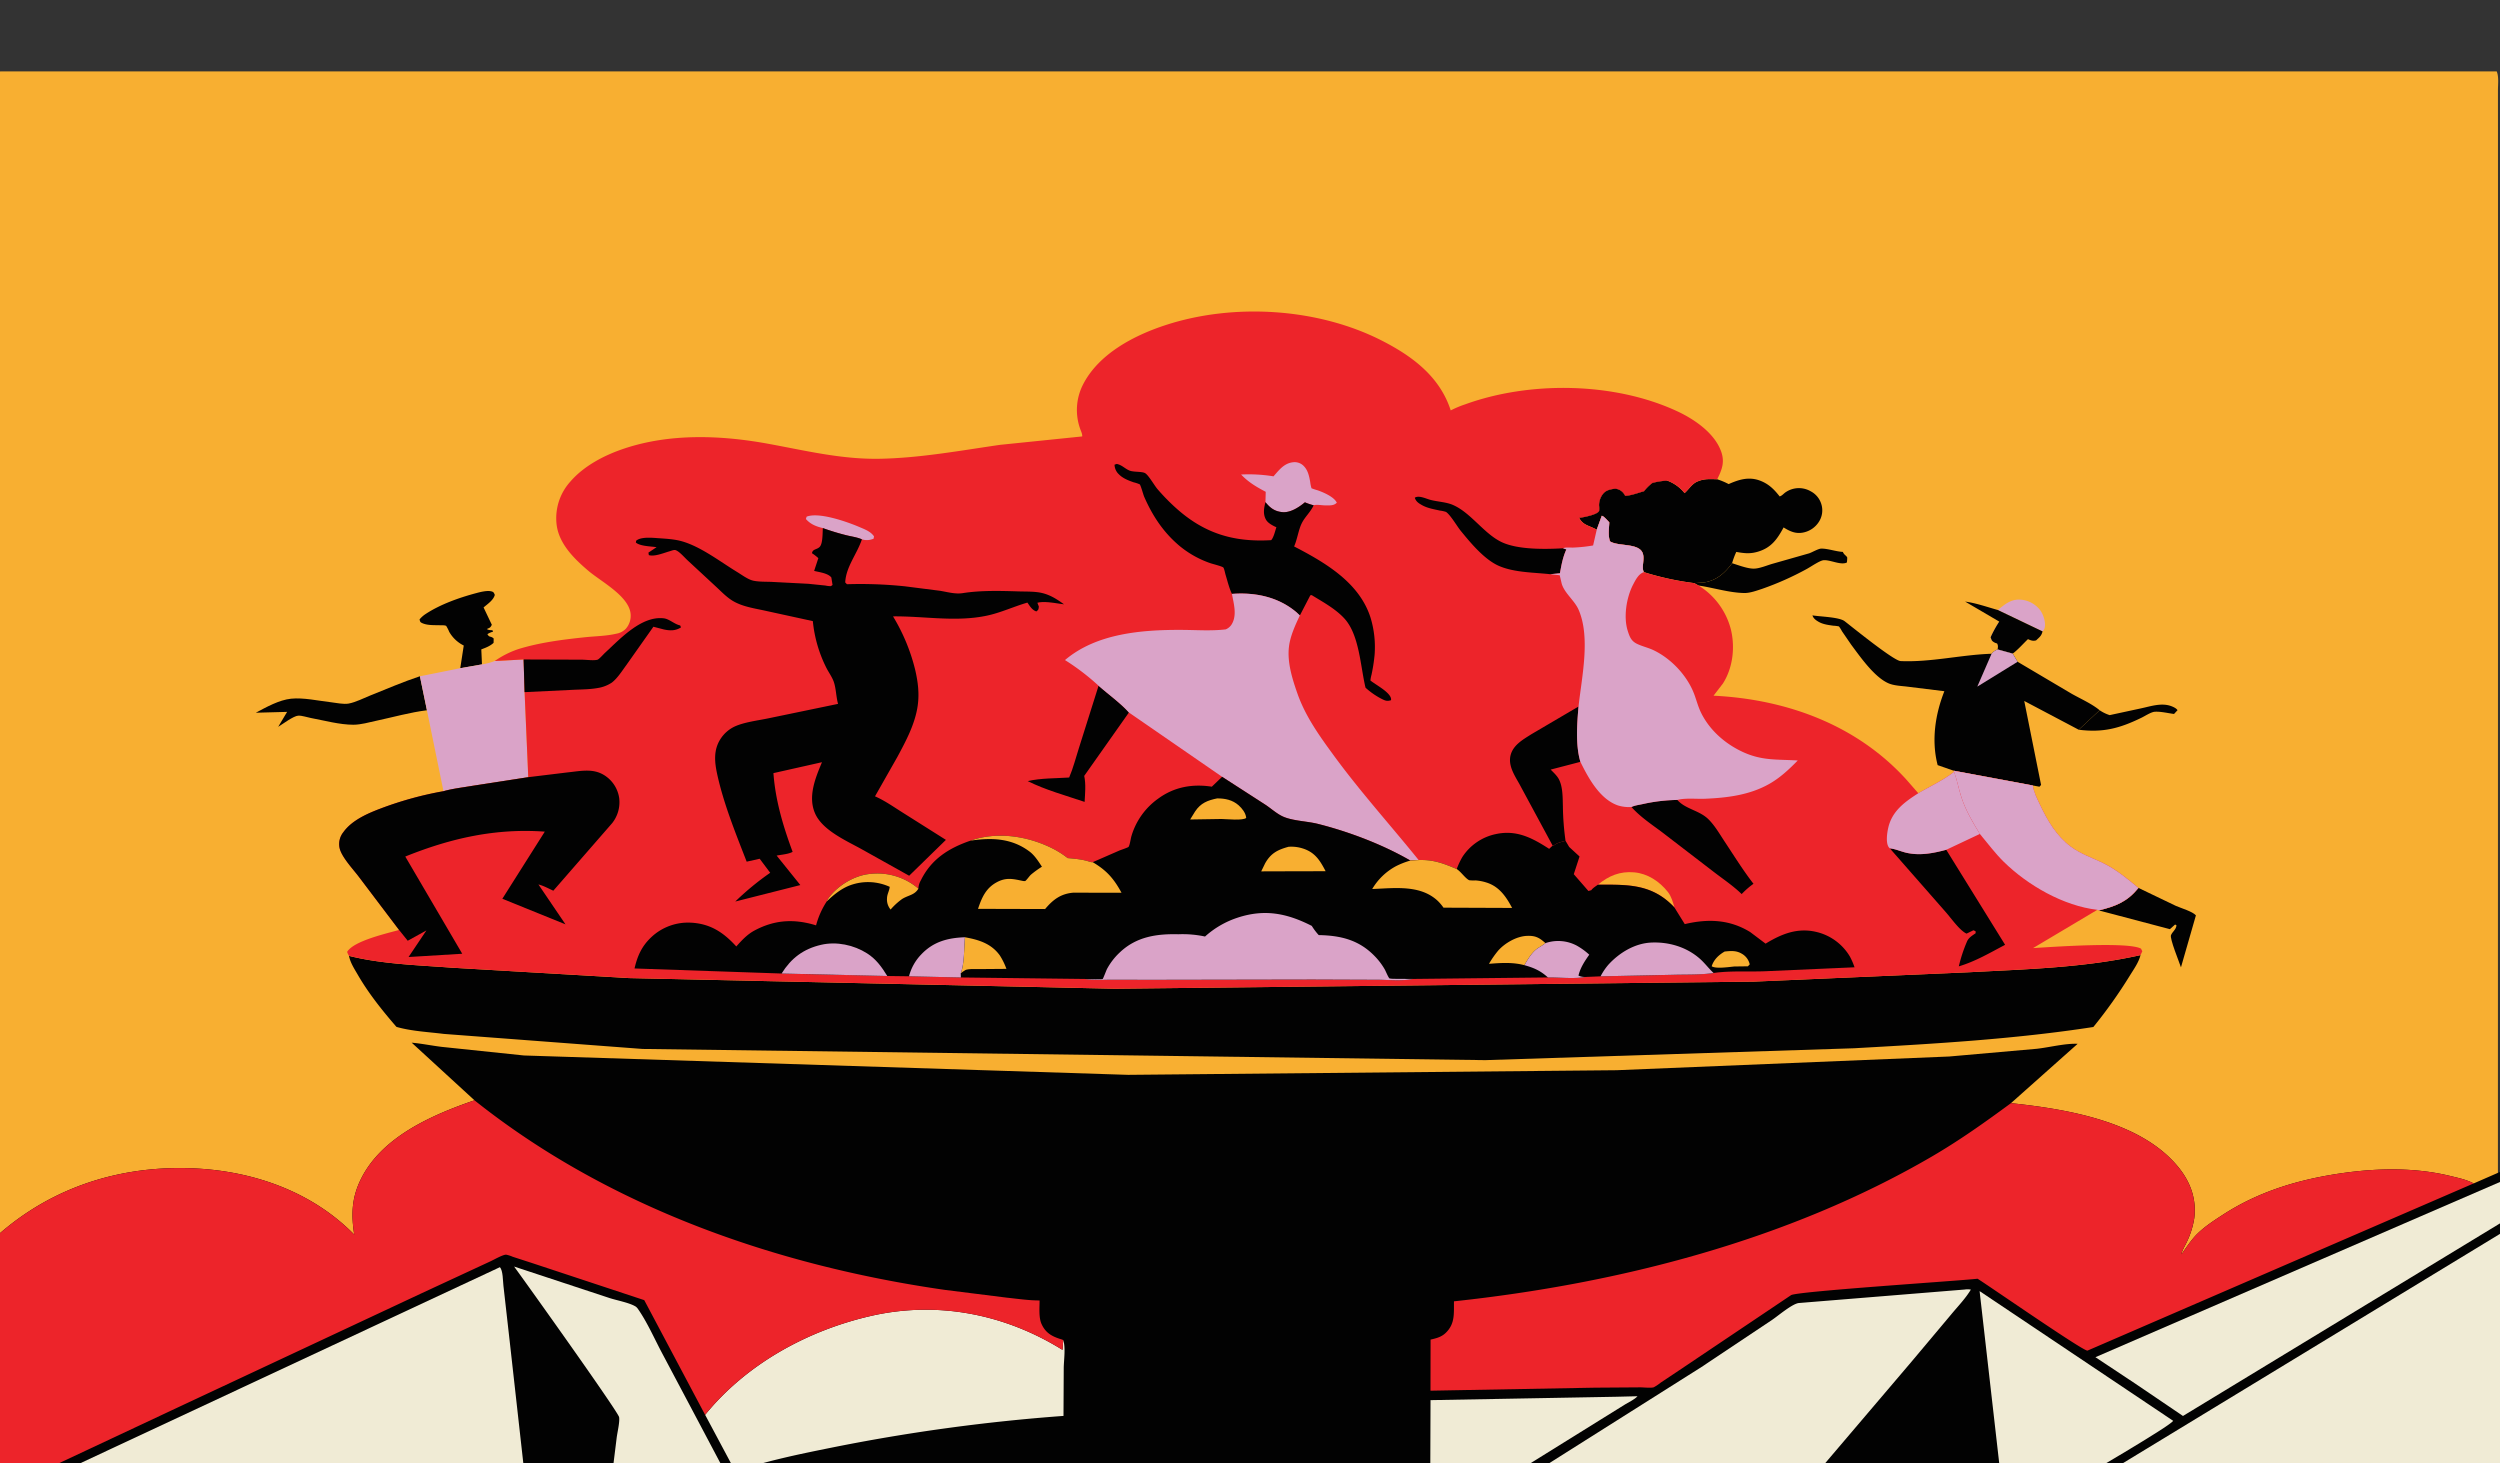<svg xmlns="http://www.w3.org/2000/svg" xmlns:xlink="http://www.w3.org/1999/xlink" width="1365" height="799" viewBox="0 0 1365 799">
  <rect x="0" y="0" width="1365" height="799" fill="#333333" stroke="none"/>
  <defs>
    <clipPath id="clip-path">
      <rect id="Rectangle_12" data-name="Rectangle 12" width="1365" height="799" transform="translate(2773 2122)" fill="none"/>
    </clipPath>
  </defs>
  <g id="Group_27" data-name="Group 27" transform="translate(-2773 -2122)" clip-path="url(#clip-path)">
    <g id="Group_26" data-name="Group 26">
      <path id="Path_172" data-name="Path 172" d="M2772.4,2601.311c-.011-42.783-1.245-436.044.667-440.311H4136.2c1.226,2.736.68,7.113.68,10.147l.013,24.483.02,101.62-.047,410.252-.02,206.175c0,2.174.573,13.713-.626,14.763a2.541,2.541,0,0,1-.686.352H3328.906l-374.852.053-121.545-.015-38.649-.015c-6.405-.008-13.091.435-19.459-.023a5.067,5.067,0,0,1-2-.749Z" fill="#f8af31"/>
      <path id="Path_174" data-name="Path 174" d="M2757.485,2631.658c-.012-38.822-1.271-395.663.681-399.535l-.058,399.162Z" fill="#f2e9d2"/>
      <path id="Path_175" data-name="Path 175" d="M3919.411,2509.8a21.481,21.481,0,0,0,5.47,2.659l17.111-3.693c6.164-1.309,12.587-3.712,18.553-.26a4.737,4.737,0,0,1,1.4,1.252l-1.925,2.068c-3.219-.414-7.376-1.442-10.56-1.2-2.007.155-5.238,2.292-7.082,3.193-11.981,5.859-21.119,8.291-34.4,6.612Z" fill="#020202"/>
      <path id="Path_177" data-name="Path 177" d="M3864.587,2461.393c2.15,1.6,6.811,4.243,7.457,6.859a6.584,6.584,0,0,1-3.871,3.555c-1.966.8-5.708.143-7.715-.284l-.592-1.547A62.8,62.8,0,0,1,3864.587,2461.393Z" fill="#daa3c8"/>
      <path id="Path_188" data-name="Path 188" d="M3723.957,2610.166a43.7,43.7,0,0,1,6.443-5.618,41.208,41.208,0,0,0,3.994,3.638c-1.749,4.354-2.654,6.746-6.382,9.905C3726.617,2615.411,3725.093,2612.985,3723.957,2610.166Z" fill="#daa3c8"/>
      <path id="Path_189" data-name="Path 189" d="M3734.394,2608.186l6.055,4.529c-1.442,4.867-2.579,10.842-5.15,15.194l-1.157.531c-3.2-1.981-4.892-6.882-6.13-10.349C3731.74,2614.932,3732.645,2612.54,3734.394,2608.186Z" fill="#020202"/>
      <path id="Path_192" data-name="Path 192" d="M3661.133,2385.333c4.4-2.86,9.851-4.853,15.178-3.721a31.667,31.667,0,0,1,7.035,2.814,38.587,38.587,0,0,0-8.11,1.265,23.025,23.025,0,0,0-4.592,4.524c-3.2.868-6.987,2.373-10.273,2.517l-.293-.487a6.5,6.5,0,0,0-4.647-3.351l-.442-.078c-2.443.285-4.98.719-6.64,2.729a9.918,9.918,0,0,0-2.246,6.5,14.794,14.794,0,0,1,.041,2.849c-.809,2.122-8.606,3.563-10.566,3.81l-.36.044-.565-1.58c-1.048-3.84.034-11.13,2.259-14.4,1.558-2.288,7.3-3.67,9.974-4.363a31.706,31.706,0,0,1,8.266,4.034C3657.084,2387.949,3659.35,2386.315,3661.133,2385.333Z" fill="#020202"/>
      <path id="Path_208" data-name="Path 208" d="M3641.844,2608.04c2.572.023,4.933.11,6.954,1.727.061,2.356-.456,2.918-1.606,4.917a3.387,3.387,0,0,1-1.674.525l-4.259-5.44Z" fill="#f2e9d2"/>
      <path id="Path_209" data-name="Path 209" d="M3620.74,2583.7l.6-.009c1.722-1.547,4.259-1.989,6.443-2.609l2,3.369c-1.946,2.623-1.586,6.434-1.7,9.575l-9.252-8.555Z" fill="#daa3c8"/>
      <path id="Path_220" data-name="Path 220" d="M3416.389,2632.1c4.307-8.958,10.432-16.494,19.293-21.3,9.232-5,20.785-5.4,30.684-2.382a38.762,38.762,0,0,1,22.874,19.115c-13.424-6.848-25.609-9.358-40.366-4.54a49.578,49.578,0,0,0-17.926,10.348A58.508,58.508,0,0,0,3416.389,2632.1Z" fill="#f8af31"/>
      <path id="Path_228" data-name="Path 228" d="M3351.24,2900.268a2.692,2.692,0,0,1,2.2.352c.715,5.764.254,12.114.277,17.952l.116,33.79-111.552-.007h-34.35c-6.446-.007-13.15.4-19.546-.259l-1.82-3.347-9.519-18.8c22.913-7.529,46.809-12.118,70.54-16.257Z" fill="#f0ebd5"/>
      <g id="Group_181" data-name="Group 181">
        <path id="Path_173" data-name="Path 173" d="M3863.791,2455.062c4.049-3.266,7.43-6.219,13-5.594a14.814,14.814,0,0,1,10.063,5.574c1.7,2.238,3.075,6.273,2.653,9.13a3.936,3.936,0,0,1-1.279,2.564Z" fill="#daa3c8"/>
        <path id="Path_176" data-name="Path 176" d="M3864.587,2461.393l-18.628-10.931c5.913.791,12.077,2.975,17.832,4.6l24.439,11.674c-.619,2.529-1.667,3.136-3.517,4.917-1.817.465-2.817.021-4.45-.68-2.66,2.538-5.4,5.7-8.314,7.893l-8.232-2.272c.149-1.442.367-1.961-.307-3.276a5.5,5.5,0,0,1-2.612-1.351l-.34-.444-.592-1.547A62.8,62.8,0,0,1,3864.587,2461.393Z" fill="#020202"/>
        <path id="Path_178" data-name="Path 178" d="M3940.6,2606.8l20.54,9.859c2.728,1.188,8.933,3.006,10.831,5.113l-8.164,28.4c-.952-2.924-6.218-15.724-5.443-17.576.851-2.014,2.7-2.92,3.014-5.355l-.762-.467-2.857,2.552-38.8-10.243C3928.221,2616.778,3934.42,2614.435,3940.6,2606.8Z" fill="#020202"/>
        <path id="Path_179" data-name="Path 179" d="M3718.725,2429.529c3.518,1.056,8.158,2.921,11.784,2.95,3.034.024,7.232-1.781,10.205-2.636l20.085-5.722c1.666-.557,5.021-2.573,6.64-2.582,3.647-.02,7.933,1.593,11.777,1.809.537,1.562,1.993,2.091,2.367,3.062a15.341,15.341,0,0,1-.2,2.721c-3.293,1.664-9.171-1.622-12.8-1.241-2.13.224-7.1,3.731-9.4,4.931a161.061,161.061,0,0,1-24.023,10.678c-2.912.96-6.661,2.337-9.736,2.291-8.117-.122-16.962-2.9-25.051-4.108l-2.334-1.292,5.484-.386C3710.316,2438.9,3714.827,2434.861,3718.725,2429.529Z" fill="#020202"/>
        <path id="Path_180" data-name="Path 180" d="M3024.308,2486.83l1.9-12.373a18.663,18.663,0,0,1-7.935-7.472,22.085,22.085,0,0,0-1.639-3.226c-.591-.456-2.685-.352-3.438-.376-3.169-.1-7.031.161-9.925-1.287-.99-.495-.9-.888-1.2-1.9a15,15,0,0,1,3.435-3.024c7.938-5.2,18.179-8.832,27.3-11.271,2.366-.633,6.278-1.678,8.671-.968,1.168.347,1.226.868,1.687,1.883-.766,2.894-3.934,4.966-6.132,6.846l4.5,9.472c-.784,1.613-1.054,1.566-2.722,2.311.983.677,1.885.573,3.062.675l.351.767a10.353,10.353,0,0,0-3.1,1.361c1.12,2.054,1.8.841,3.421,2.381l-.053,2.381c-2.012,1.821-4.194,2.611-6.7,3.558l.363,8.187Z" fill="#020202"/>
        <path id="Path_181" data-name="Path 181" d="M3006.1,2509.8c-9.189,1.136-18.562,3.8-27.633,5.736-4.039.862-8.344,2.157-12.5,2.169-7.446.023-15.884-2.318-23.229-3.678-2.009-.372-4.979-1.4-6.886-1.286-2.624.16-8.523,4.616-10.954,6.1l4.867-8.156-17.079.462c5.721-3.063,12.707-6.975,19.25-7.659,6.72-.7,14.9,1.151,21.609,1.916,2.876.328,7.054,1.271,9.864.737,3.889-.74,8.033-2.919,11.713-4.385,9-3.584,17.947-7.475,27.141-10.518Z" fill="#020202"/>
        <path id="Path_182" data-name="Path 182" d="M3043.12,2482.922l15.765-.848.537,17.835,2,46.432-31.077,4.815c-4.98.851-10.351,1.47-15.208,2.835L3006.1,2509.8l-3.832-18.56,22.043-4.409,11.847-2.071A34.2,34.2,0,0,0,3043.12,2482.922Z" fill="#daa3c8"/>
        <path id="Path_183" data-name="Path 183" d="M3710.588,2383.692a37.968,37.968,0,0,1,6.259,2.621c5.559-2.469,10.954-4.162,17.009-1.931,4.729,1.745,7.784,4.737,10.832,8.665,1.388-.391,2.184-1.6,3.374-2.356a12.849,12.849,0,0,1,13.5-.493,11.767,11.767,0,0,1,6.048,7.639,11.484,11.484,0,0,1-1.511,9.095,13.129,13.129,0,0,1-8.538,5.827c-4.1.833-7.3-.625-10.716-2.789-3.442,6.376-6.728,11.119-14.09,13.273-4.293,1.254-7.45.87-11.743.1a41.119,41.119,0,0,0-2.286,6.181c-3.9,5.332-8.409,9.369-15.2,10.475l-5.484.386a155.734,155.734,0,0,1-27.486-5.994c-1.47-2.627.6-7.025-.626-10.336-2.048-5.535-12.675-3.723-17.39-6.205l-.449-.247c-1.177-3.065-.545-7.16-.415-10.411-1.007-1-2.81-3.269-4.1-3.584l-2.769,7.623c-3.776-2.245-7.437-2.257-9.593-6.486l.36-.044c1.96-.247,9.757-1.688,10.566-3.81a14.794,14.794,0,0,0-.041-2.849,9.918,9.918,0,0,1,2.246-6.5c1.66-2.01,4.2-2.444,6.64-2.729l.442.078a6.5,6.5,0,0,1,4.647,3.351l.293.487c3.286-.144,7.075-1.649,10.273-2.517a23.025,23.025,0,0,1,4.592-4.524,38.587,38.587,0,0,1,8.11-1.265,21.7,21.7,0,0,1,9.444,6.812c2.449-2.163,4-5.129,7.157-6.4l.388-.15C3703.71,2383.333,3707.03,2383.565,3710.588,2383.692Z" fill="#020202"/>
        <path id="Path_184" data-name="Path 184" d="M3839.7,2542.808l-8.743-3.053c-3.49-13.435-1.354-27.628,3.667-40.351l-20.193-2.494c-3.367-.423-7.341-.5-10.45-1.888-7.668-3.424-15.267-14.378-20.2-20.988l-5.089-7.415a16.549,16.549,0,0,0-1.633-2.595,17.358,17.358,0,0,0-2.987-.382c-2.619-.365-5.619-.728-7.953-2.051-1.572-.891-3-1.877-3.531-3.6,4.136.727,14.6.88,17.6,3.2,4.592,3.553,26.806,21.6,30.541,21.759,16.642.721,33.066-3.468,49.66-3.993a7.354,7.354,0,0,1,3.327-2.36l8.232,2.272,2.667,4.463,29.371,17.374c4.946,2.821,11.1,5.49,15.424,9.093l-11.43,10.635-29.746-15.709,9.192,45.853-.884.967-3.606-.674Z" fill="#020202"/>
        <path id="Path_185" data-name="Path 185" d="M3863.717,2476.594l8.232,2.272,2.667,4.463L3852.6,2496.9l7.791-17.941A7.354,7.354,0,0,1,3863.717,2476.594Z" fill="#daa3c8"/>
        <path id="Path_186" data-name="Path 186" d="M3941.713,2643.486c-.939,3.949-3.762,7.849-5.872,11.28a263.31,263.31,0,0,1-19.873,27.978c-43.3,6.679-87.133,9.182-130.833,11.615l-201.142,6.476-460.134-6.109-108.557-8.211c-8.339-1.048-17.785-1.486-25.838-3.842-7.686-8.865-15.217-18.259-21.1-28.431-1.791-3.095-3.951-6.381-4.716-9.9l-.109-.443c17.785,4.488,37.453,5.053,55.738,6.435l97.1,5.7,265.439,5.816,348.722-3.876,117.621-5.128C3879.14,2651.192,3911.376,2650.364,3941.713,2643.486Z" fill="#020202"/>
        <path id="Path_187" data-name="Path 187" d="M3043.12,2482.922a50.446,50.446,0,0,1,12.929-6.526c11.659-3.614,24.476-5.224,36.6-6.486,5.463-.568,11.4-.633,16.725-1.884a9.563,9.563,0,0,0,5.308-2.7,10.749,10.749,0,0,0,2.624-8.194c-.9-9.64-16.082-17.567-22.943-23.372-7.982-6.754-16.678-15.247-17.549-26.281a29.792,29.792,0,0,1,7.659-22.595c7.461-8.63,18.629-14.383,29.3-17.956,25.123-8.408,52.866-7.343,78.61-2.638,20.285,3.707,39.883,8.544,60.719,8.2,22.073-.37,44.226-4.483,66.039-7.619l44.721-4.579c.192-1.256-.661-2.871-1.072-4.089a30.569,30.569,0,0,1,1.487-24.137c8.564-16.878,27.849-26.911,45.107-32.552,37.306-12.192,83.244-9.383,118.309,8.57,16.6,8.5,31.46,19.6,37.407,37.995a55.833,55.833,0,0,1,7.9-3.311c35.378-12.842,81.622-12.179,115.913,3.856,9.307,4.354,20.39,11.921,23.907,22.112,1.973,5.715.3,9.88-2.238,14.957-3.558-.127-6.878-.359-10.253.992l-.388.15c-3.157,1.275-4.708,4.241-7.157,6.4a21.7,21.7,0,0,0-9.444-6.812,38.587,38.587,0,0,0-8.11,1.265,23.025,23.025,0,0,0-4.592,4.524c-3.2.868-6.987,2.373-10.273,2.517l-.293-.487a6.5,6.5,0,0,0-4.647-3.351l-.442-.078c-2.443.285-4.98.719-6.64,2.729a9.918,9.918,0,0,0-2.246,6.5,14.794,14.794,0,0,1,.041,2.849c-.809,2.122-8.606,3.563-10.566,3.81l-.36.044c2.156,4.229,5.817,4.241,9.593,6.486l2.769-7.623c1.286.315,3.089,2.586,4.1,3.584-.13,3.251-.762,7.346.415,10.411l.449.247c4.715,2.482,15.342.67,17.39,6.205,1.224,3.311-.844,7.709.626,10.336a155.734,155.734,0,0,0,27.486,5.994l2.334,1.292a39.725,39.725,0,0,1,17.73,24.162c2.313,9.749,1.027,20.87-4.4,29.369l-5.11,6.64c39.795,1.956,78.187,15.878,105.4,45.942l6.4,7.32c6.287-3.752,13.832-7.159,19.513-11.729l-.2-.578,43.237,8.06c.544,3.76,2.292,7.067,3.9,10.468,4.13,8.715,8.94,17.031,16.819,22.914,5.715,4.261,12.26,6.222,18.526,9.41,6.715,3.419,12.648,8.358,18.424,13.139-6.184,7.636-12.383,9.979-21.642,12.285l-.81-.328-35.093,20.9c10.022-.594,51.925-3.616,58.933.323l.7,1.423-.98,2.083c-30.337,6.878-62.573,7.706-93.556,9.364l-117.621,5.128-348.722,3.876-265.439-5.816-97.1-5.7c-18.285-1.382-37.953-1.947-55.738-6.435a9.814,9.814,0,0,1-1.014-2.16c3.6-6.066,21.759-10.09,28.367-11.979l-22.079-29.182c-3.1-4.11-9.67-11.008-10.484-15.989a10.36,10.36,0,0,1,2.189-8.28c4.63-6.457,13.145-10.158,20.363-12.884a191.738,191.738,0,0,1,34.257-9.438c4.857-1.365,10.228-1.984,15.208-2.835l31.077-4.815-2-46.432-.537-17.835Z" fill="#ed242a"/>
        <path id="Path_190" data-name="Path 190" d="M3222.284,2410.333c-3.672-.878-6.732-2.068-9.275-4.961l.415-1.27c6.758-2.688,22.4,2.907,28.8,5.654,2.922,1.254,6.122,2.375,7.983,5.087l-.208,1.267a9.141,9.141,0,0,1-6.4.37c-2.5-1.134-5.649-1.532-8.327-2.2A130.88,130.88,0,0,1,3222.284,2410.333Z" fill="#daa3c8"/>
        <path id="Path_191" data-name="Path 191" d="M3645.471,2605.018c5.953-4.856,12.022-7.4,19.8-6.716,7.389.654,13.852,4.978,18.377,10.7,1.939,2.45,2.735,5.543,3.6,8.5l-1.062-1.118C3674.236,2604.441,3661.146,2605.037,3645.471,2605.018Z" fill="#f8af31"/>
        <path id="Path_193" data-name="Path 193" d="M3464.087,2390.527c-5.076-2.667-9.444-5.221-13.444-9.441a84.4,84.4,0,0,1,17.689.993c3.177-3.593,5.96-7.386,11.172-7.733a6.944,6.944,0,0,1,5.116,1.872c2.517,2.43,3.123,5.537,3.742,8.843a17.846,17.846,0,0,0,.728,3.538,30.678,30.678,0,0,0,3.307,1.093c3.19,1.127,9.021,3.584,10.5,6.782-1.667,1.722-3.864,1.462-6.2,1.475-1.837.011-4.769-.614-6.436-.068a28.308,28.308,0,0,1-4.783-1.626c-3.191,2.675-7.872,5.764-12.26,5.37-4.211-.377-6.7-2.269-9.287-5.46Z" fill="#daa3c8"/>
        <path id="Path_194" data-name="Path 194" d="M3372.826,2496.414c5.248,4.663,12,9.432,16.562,14.611l-24.4,34.6c.973,4.691.471,9.461.211,14.207-10.142-3.431-21.506-6.548-31.06-11.353,7.146-1.657,15.263-1.467,22.621-1.957,2.241-5.155,3.627-10.863,5.371-16.215Z" fill="#020202"/>
        <path id="Path_195" data-name="Path 195" d="M3619.427,2435.517c-8.974-.989-19.4-.866-27.82-4.45-8.056-3.427-15.6-12.588-21.017-19.208-2.088-2.556-5.572-8.664-8.069-10.344a16.168,16.168,0,0,0-3.361-.744c-3.191-.721-6.688-1.289-9.566-2.87-1.905-1.046-3.5-2.045-4.109-4.149,2.211-1.454,5.987.5,8.525,1.173,3.844,1.025,8.4,1.154,12.036,2.669,9.933,4.14,17.1,15.768,26.84,20.389,8.94,4.24,23.84,3.918,33.562,3.387l1.782.617c-1.966,4.365-2.66,8.355-3.51,13.027Z" fill="#020202"/>
        <path id="Path_196" data-name="Path 196" d="M3663.772,2562.635c1.728-.89,4.266-1.182,6.185-1.614a92.183,92.183,0,0,1,18.866-2.25l.429.46c4.5,4.658,11.716,5.316,16.546,10.086,3.518,3.471,6.151,8.1,8.872,12.215,5.123,7.73,10.056,15.678,15.73,23.016a43.7,43.7,0,0,0-6.443,5.618c-4.613-4.5-10.226-8.236-15.328-12.177l-27.807-21.355C3674.9,2572.171,3668.753,2568.184,3663.772,2562.635Z" fill="#020202"/>
        <path id="Path_197" data-name="Path 197" d="M3058.885,2482.074l31.839.111c2.024,0,6.8.617,8.576-.007.873-.308,3.2-2.965,4.008-3.706,8.24-7.584,19.921-20.376,32.179-18.859,2.992.37,5.74,3.207,8.891,3.876l.44,1.059c-2.949,1.921-5.982,1.867-9.4,1.123l-5.663-1.468-14.84,21.023c-2.271,3.092-4.853,7.206-7.923,9.514a19.141,19.141,0,0,1-7.579,2.907c-4.655.849-9.822.776-14.554,1.042l-25.439,1.22Z" fill="#020202"/>
        <path id="Path_198" data-name="Path 198" d="M3804.859,2585.205l.449.057c2.912.411,5.551,1.63,8.395,2.307,7.416,1.761,14.744.328,21.949-1.582l32.133,51.878c-8.266,4.369-16.254,9.078-25.262,11.765a79.688,79.688,0,0,1,4.361-13.333c.9-2.311,2.851-3.374,4.817-4.759l-.04-1.112-1.177-.5-3.742,1.83c-3.783-1.713-8.464-8.5-11.308-11.69Z" fill="#020202"/>
        <path id="Path_199" data-name="Path 199" d="M3839.9,2543.386c1.749,4.732,2.592,9.693,4.212,14.472,2.347,6.961,6.089,13.229,9.892,19.472l-18.349,8.657c-7.205,1.91-14.533,3.343-21.949,1.582-2.844-.677-5.483-1.9-8.395-2.307l-.449-.057a4.165,4.165,0,0,1-.722-.791c-1.558-2.544-.775-7.722-.149-10.479,2.095-9.133,8.974-14.069,16.4-18.82C3826.671,2551.363,3834.216,2547.956,3839.9,2543.386Z" fill="#daa3c8"/>
        <path id="Path_200" data-name="Path 200" d="M3634.877,2507.756c-.816,9.332-1.7,21.2,1.021,30.209l-16.24,4.235c1.572,1.59,3.524,3.366,4.538,5.361,2.157,4.231,2,10.07,2.143,14.731a148.368,148.368,0,0,0,1.442,18.791c-2.184.62-4.721,1.062-6.443,2.609l-.6.009-18.173-33.676c-2.728-4.866-6.463-10.4-4.613-16.275,1.667-5.3,6.954-8.159,11.342-10.958Z" fill="#020202"/>
        <path id="Path_201" data-name="Path 201" d="M3839.7,2542.808l43.237,8.06c.544,3.76,2.292,7.067,3.9,10.468,4.13,8.715,8.94,17.031,16.819,22.914,5.715,4.261,12.26,6.222,18.526,9.41,6.715,3.419,12.648,8.358,18.424,13.139-6.184,7.636-12.383,9.979-21.642,12.285l-.81-.328c-18.465-2.116-37.984-13.342-51.115-26.226-4.749-4.66-8.757-10.11-13.036-15.2-3.8-6.243-7.545-12.511-9.892-19.472-1.62-4.779-2.463-9.74-4.212-14.472Z" fill="#daa3c8"/>
        <path id="Path_202" data-name="Path 202" d="M3445.629,2446.275c-1.552-3.295-2.436-7.081-3.5-10.565-.272-.889-.674-3.143-1.157-3.806-.463-.634-5.94-2.005-6.993-2.366a53.911,53.911,0,0,1-17-9.511c-8.817-7.429-14.645-16.318-19.255-26.8-.506-1.152-1.809-6.152-2.439-6.777a19.335,19.335,0,0,0-3.345-1.117c-2.8-.976-5.906-2.176-8.01-4.344a7.431,7.431,0,0,1-2.392-5.265l1.2-.421c2.9.593,4.407,2.578,6.994,3.632,2.247.915,6.873.4,8.542,1.437,1.912,1.19,5,6.675,6.681,8.645a110.628,110.628,0,0,0,10.321,10.542c15.354,13.736,31.361,18.558,51.759,17.371,1.367-1.3,2.225-5.181,2.878-7.053-1.9-.835-4.525-2.184-5.613-4.03-1.831-3.1-1.177-6.39-.368-9.681,2.586,3.191,5.076,5.083,9.287,5.46,4.388.394,9.069-2.7,12.26-5.37a28.308,28.308,0,0,0,4.783,1.626c-1.735,3.721-4.565,6.116-6.327,9.474-1.994,3.8-2.531,8.938-4.354,13,16.859,8.762,35.712,19.656,41.78,39.032a55.114,55.114,0,0,1,2.144,20.43,93.211,93.211,0,0,1-1.681,10.685,17.944,17.944,0,0,0-.578,3.032,16.517,16.517,0,0,0,2,1.438c2.647,1.914,9.906,5.973,9.246,9.338-2.32.759-3.415.149-5.565-.952a40.561,40.561,0,0,1-8.348-5.88c-2.831-11.66-3.307-28.937-11.668-37.922-4.885-5.25-11.675-8.909-17.744-12.641l-.742.133-5.694,10.986-1.79-1.677C3470.986,2447.9,3458.358,2445.3,3445.629,2446.275Z" fill="#020202"/>
        <path id="Path_203" data-name="Path 203" d="M3061.423,2546.341l21.379-2.6c7.458-.749,14.664-2.6,21.22,2.262a17.71,17.71,0,0,1,7.054,11.707,18.377,18.377,0,0,1-3.866,13.766l-32.1,36.856c-2.607-1.2-5.345-2.736-8.131-3.419l14.771,21.783-34.47-13.972,23.182-36.647c-26.85-1.951-51.4,3.6-76.18,13.6l31.1,53.067-29.305,1.786,9.748-14.522-10.205,5.642-4.727-5.887-22.079-29.182c-3.1-4.11-9.67-11.008-10.484-15.989a10.36,10.36,0,0,1,2.189-8.28c4.63-6.457,13.145-10.158,20.363-12.884a191.738,191.738,0,0,1,34.257-9.438c4.857-1.365,10.228-1.984,15.208-2.835Z" fill="#020202"/>
        <path id="Path_204" data-name="Path 204" d="M3644.811,2411.236l2.769-7.623c1.286.315,3.089,2.586,4.1,3.584-.13,3.251-.762,7.346.415,10.411l.449.247c4.715,2.482,15.342.67,17.39,6.205,1.224,3.311-.844,7.709.626,10.336-2.9.921-4.545,4.246-5.879,6.794-3.626,6.955-5.375,17.663-2.918,25.337.986,3.068,1.823,5.419,4.946,6.962,2.9,1.436,6.15,2.107,9.076,3.5,9.763,4.641,18.635,14.107,22.363,24.31,1.245,3.387,2.123,6.86,3.749,10.1,4.674,9.347,12.9,16.552,22.234,20.975,10.811,5.125,19.1,4.152,30.446,4.849-4.769,4.874-9.681,9.491-15.668,12.86-10.771,6.062-22.949,7.535-35.032,8.037-4.667.194-10.641-.532-15.05.649a92.183,92.183,0,0,0-18.866,2.25c-1.919.432-4.457.724-6.185,1.614a20.67,20.67,0,0,1-7.341-.852c-9.919-3.39-16.24-15.05-20.533-23.818-2.721-9.009-1.837-20.877-1.021-30.209,1.735-16.048,6.627-37.686.028-52.852-2.293-5.264-8.246-9.448-9.362-14.85l-.939-3.965-5.177-.572,5.293-.5c.85-4.672,1.544-8.662,3.51-13.027l-1.782-.617c.884-.652,4.211-.36,5.436-.393a81.708,81.708,0,0,0,10.947-1.155Z" fill="#daa3c8"/>
        <path id="Path_205" data-name="Path 205" d="M3445.629,2446.275c12.729-.977,25.357,1.624,35.31,10.083l1.79,1.677c-2.477,5.183-5.232,11.222-5.94,16.945-1.068,8.581,1.8,17.7,4.606,25.692,4.436,12.62,12.138,23.283,19.962,33.973,14.444,19.734,30.881,37.925,46.23,56.945l-4.517.267c-15.165-8.765-33.515-15.738-50.5-20.019-5.817-1.468-13.267-1.577-18.663-3.827-3.524-1.468-6.783-4.5-9.994-6.625l-23.649-15.258-50.873-35.1c-4.562-5.179-11.314-9.948-16.562-14.611a126.619,126.619,0,0,0-18.347-14.02c17.249-14.634,42.079-16.572,63.721-16.476,7.911.035,16.231.661,24.068-.286a7.12,7.12,0,0,0,3.027-2.443C3448.595,2458.216,3446.656,2451.723,3445.629,2446.275Z" fill="#daa3c8"/>
        <path id="Path_206" data-name="Path 206" d="M3222.284,2410.333a130.88,130.88,0,0,0,12.987,3.951c2.678.664,5.824,1.062,8.327,2.2-2.716,8.129-8.729,15.01-9.1,23.537l.941.964a235.529,235.529,0,0,1,31.616,1.139l18.989,2.418c4.138.645,8.429,1.965,12.607,1.307,9.945-1.566,20.519-1.252,30.551-.94,4.116.128,9.053-.075,13.041.94,4.522,1.151,7.988,3.423,11.707,6.1-4.188-.477-10.5-1.91-14.539-.835l.8,2.073c-.228,1.55-.064,1.642-1.361,2.656-2.361-.772-3.518-2.891-4.885-4.823-7.366,2.123-14.343,5.441-21.854,7.069-17.083,3.7-34.288.264-51.522.456a103.477,103.477,0,0,1,12.165,29.44c1.466,6.47,2.238,12.581,1.327,19.188-1.376,9.978-6.405,19.382-11.129,28.135l-12.2,21.487c5.284,2.305,10.181,5.783,15.061,8.842l23.654,14.934-20.069,19.581-25.442-14.217c-8.634-4.841-21.973-10.492-26-19.98-3.909-9.2.28-19.26,3.843-27.792l-26.509,5.964c1.067,14.869,5.324,29.083,10.478,42.968-2.1,1.273-6.249,1.558-8.725,2.064l12.942,16.088-35.521,8.988a150.164,150.164,0,0,1,19.066-15.689l-5.745-7.666-7.1,1.594c-5.94-15.292-12.465-31.323-16.012-47.352-1.536-6.939-2.257-13.647,1.862-19.861a18.676,18.676,0,0,1,7.676-6.62c5.414-2.435,12.656-3.233,18.5-4.472l37.865-7.854c-1.1-3.929-1.061-8.514-2.4-12.22-.931-2.589-2.868-5.186-4.112-7.714a72.207,72.207,0,0,1-7.255-25.252l-25.787-5.63c-5.9-1.316-12.152-2.145-17.478-5.155-3.629-2.051-6.764-5.405-9.814-8.215l-15.379-14.251c-1.644-1.519-4.314-4.678-6.353-5.465-.95-.366-2.321.277-3.309.556-3.151.889-8.313,3.094-11.43,2.125l-.214-1.365,4.44-2.969c-3.09-.463-8.932-.509-11.291-2.514l.127-1.02.66-.453c2.868-1.671,8.161-1.153,11.359-.929,4.376.307,9.046.533,13.27,1.782,10.417,3.08,20.6,11.049,29.869,16.687,2.61,1.586,5.929,4.132,8.91,4.76,3.138.661,6.9.5,10.116.646l19.84,1.031,9.335.951a12.889,12.889,0,0,0,2.912.335,4.39,4.39,0,0,0,.979-.658l-.656-4.082c-1.916-2.359-6.462-2.835-9.392-3.58l2.291-6.965a25.777,25.777,0,0,0-3.461-2.687c.294-2.3,2.506-1.9,4.082-3.349C3222.333,2418.973,3222.065,2413.022,3222.284,2410.333Z" fill="#020202"/>
        <path id="Path_207" data-name="Path 207" d="M3440.261,2546.128l23.649,15.258c3.211,2.126,6.47,5.157,9.994,6.625,5.4,2.25,12.846,2.359,18.663,3.827,16.988,4.281,35.338,11.254,50.5,20.019l4.517-.267c8.042-.279,13.512,1.815,20.792,4.912a39.985,39.985,0,0,1,3.137-6.679,28.846,28.846,0,0,1,18.1-12.389c11.4-2.494,19.942,2.029,29.222,8.038l1.905-1.771.6-.009c1.722-1.547,4.259-1.989,6.443-2.609l2,3.369,5.647,5.186-3.144,9.665,7.988,9.176,1.571-.439c.817-1.192,2.463-2.149,3.627-3.022,15.675.019,28.765-.577,40.712,11.358l1.062,1.118,5.633,9.072c12.56-2.981,24.425-2.625,35.733,4.341l8.4,6.324c8.811-5.381,17.567-8.9,27.983-6.332a29.006,29.006,0,0,1,18.043,13.369,37.178,37.178,0,0,1,2.538,5.879l-49.353,2.174c-8.906.316-18.846-.354-27.6.934-7.212,1.061-15.043.764-22.35.978l-39.38.849-8.4.348c-6.008,1.152-14.049.166-20.329.258l-73.826.814c-5.885,1.262-13.056.475-19.1.432l-35.433-.138-88.643.168-21.219-.05c-4.891.023-9.742.419-14.589-.4l-67.708-.817-28.331-.643-11.869-.16-57.7-1.352-80.3-2.762c1.616-6.944,3.986-12.258,9.308-17.211a29.246,29.246,0,0,1,21.245-7.8c10.736.479,17.985,5.279,25.02,13,3.056-3.415,5.929-6.571,10.041-8.761,11.066-5.892,21.685-6.392,33.51-2.763a45.152,45.152,0,0,1,5.834-13.071,6.53,6.53,0,0,1,.85-1.639c5-6.979,14.192-12.549,22.751-13.363a34.49,34.49,0,0,1,26.433,8.027,9.825,9.825,0,0,1,1.382-4.595c5.673-11.545,15.278-17.57,27.06-21.6,14.021-4.962,30.131-2.69,43.373,3.573a50.894,50.894,0,0,1,9.689,5.949c4.05.378,7.933.661,11.82,1.938a4.517,4.517,0,0,0,1.847.293l14.619-6.385c.627-.254,4.739-1.631,4.974-1.99.745-1.138,1.129-4.394,1.552-5.829a38.428,38.428,0,0,1,14.766-20.607c8.68-6.322,18.679-8.053,29.139-6.412Z" fill="#020202"/>
        <path id="Path_210" data-name="Path 210" d="M3714.636,2641.538c3.388-.346,6.307-.633,9.341,1.167a8.877,8.877,0,0,1,4.375,5.842l-1.014,1.06-7.416.095c-2.905.278-10.171,1.4-12.341-.134C3708.765,2645.887,3711.391,2643.457,3714.636,2641.538Z" fill="#f8af31"/>
        <path id="Path_211" data-name="Path 211" d="M3437.547,2557.927c4.34-.02,8.415.823,11.742,3.759,1.919,1.7,3.939,4.275,4.137,6.919-2.021,1.566-10.546.6-13.5.563l-17.1.276,2.7-4.383C3428.575,2560.475,3432.3,2559.008,3437.547,2557.927Z" fill="#f8af31"/>
        <path id="Path_212" data-name="Path 212" d="M3605.323,2648.992c-6.335-1.7-12.9-1.261-19.343-.739a51.617,51.617,0,0,1,5.075-7.276c3.654-4.08,9.927-7.714,15.52-7.982,4.66-.225,6.83.886,10.232,3.948l-.265.222c-1.64,1.343-3.633,2.179-5.205,3.565C3608.867,2642.9,3606.962,2646.167,3605.323,2648.992Z" fill="#f8af31"/>
        <path id="Path_213" data-name="Path 213" d="M3224.412,2614.173a6.53,6.53,0,0,1,.85-1.639c5-6.979,14.192-12.549,22.751-13.363a34.49,34.49,0,0,1,26.433,8.027c-2.073,3.563-5.557,3.548-8.9,5.661a36.355,36.355,0,0,0-6.275,5.752,8.476,8.476,0,0,1-1.961-6.118c.032-2.3,1.267-4.059,1.482-6.278a28.454,28.454,0,0,0-21.339-.958C3232.434,2607.058,3228.213,2610.509,3224.412,2614.173Z" fill="#f8af31"/>
        <path id="Path_214" data-name="Path 214" d="M3299.859,2633.74c7.416,1.329,14.362,3.4,19.021,9.887a36.945,36.945,0,0,1,3.629,7.377l-14.664.117c-2.256.026-5.279-.2-7.432.392a15.776,15.776,0,0,0-2.85,1.942C3299.612,2648.188,3299.337,2639.565,3299.859,2633.74Z" fill="#f8af31"/>
        <path id="Path_215" data-name="Path 215" d="M3476.544,2584.343a20.625,20.625,0,0,1,7.573.856c6.81,2.078,9.572,6.516,12.668,12.483l-14.227.022-20.934.066,2.109-4.34C3466.869,2587.837,3470.625,2585.964,3476.544,2584.343Z" fill="#f8af31"/>
        <path id="Path_216" data-name="Path 216" d="M3269.321,2655.057a26.653,26.653,0,0,1,6.6-11.854c6.618-7.056,14.557-9.142,23.937-9.463-.522,5.825-.247,14.448-2.3,19.715l.089,2.245Z" fill="#daa3c8"/>
        <path id="Path_217" data-name="Path 217" d="M3616.807,2636.943a21.589,21.589,0,0,1,16.968,1.291,36.118,36.118,0,0,1,6.96,5.029c-2.483,3.508-4.891,7.155-5.891,11.407a8.487,8.487,0,0,0,3.653.76c-6.008,1.152-14.049.166-20.329.258-4.069-3.694-7.661-5.271-12.845-6.7,1.639-2.825,3.544-6.089,6.014-8.262,1.572-1.386,3.565-2.222,5.205-3.565Z" fill="#daa3c8"/>
        <path id="Path_218" data-name="Path 218" d="M3199.751,2653.545c5.2-8.348,11.868-13.425,21.568-15.679,8.421-1.957,17.888.082,25.1,4.664,4.935,3.134,8.047,7.474,11.03,12.367Z" fill="#daa3c8"/>
        <path id="Path_219" data-name="Path 219" d="M3646.9,2655.082l.191-.343a32.209,32.209,0,0,1,4.082-6.01c6.008-6.581,14.512-11.737,23.581-12.1,9.451-.383,18.962,2.4,26.2,8.684,2.742,2.383,4.967,5.435,7.675,7.947-7.212,1.061-15.043.764-22.35.978Z" fill="#daa3c8"/>
        <path id="Path_221" data-name="Path 221" d="M3547.587,2591.59c8.042-.279,13.512,1.815,20.792,4.912,2.375,1.526,4.572,4.976,6.776,6.1a19.751,19.751,0,0,0,3.47.106,25.3,25.3,0,0,1,5.933,1.134c6.987,2.156,10.831,7.777,14.05,13.892l-37.468-.147a24.453,24.453,0,0,0-3.381-3.944c-9.58-8.7-23.561-6.686-35.529-6.243a33.388,33.388,0,0,1,12.92-12.439,44.332,44.332,0,0,1,7.92-3.1Z" fill="#f8af31"/>
        <path id="Path_222" data-name="Path 222" d="M3302.888,2581c14.021-4.962,30.131-2.69,43.373,3.573a50.894,50.894,0,0,1,9.689,5.949c4.05.378,7.933.661,11.82,1.938a4.517,4.517,0,0,0,1.847.293c7.579,4.46,11.588,9.029,15.721,16.677l-26.436-.021c-6.843.621-11.036,3.88-15.271,8.925l-36.631-.1c2-6.007,4.219-11.232,10.107-14.459,5.146-2.821,8.856-1.946,14.216-.81a4.615,4.615,0,0,0,1.407.08c.577-.216,2.359-2.741,3.086-3.408a51.041,51.041,0,0,1,6.077-4.406c-1.869-2.867-3.982-6.19-6.733-8.263C3325.4,2579.608,3314.457,2579.273,3302.888,2581Z" fill="#f8af31"/>
        <path id="Path_223" data-name="Path 223" d="M3416.389,2632.1a58.508,58.508,0,0,1,14.559,1.245A49.578,49.578,0,0,1,3448.874,2623c14.757-4.818,26.942-2.308,40.366,4.54a32.785,32.785,0,0,0,3.782,5.018c12.043.226,22.024,2.642,30.61,11.542a36.02,36.02,0,0,1,5.47,7.242c.544.967,1.864,4.321,2.585,4.886a15.524,15.524,0,0,0,2.735.212l9.92.066c-5.885,1.262-13.056.475-19.1.432l-35.433-.138-88.643.168-21.219-.05c-4.891.023-9.742.419-14.589-.4,1.166,0,9.117.375,9.723-.013.254-.163,1.983-4.763,2.33-5.419a35.052,35.052,0,0,1,6.905-8.977C3393.361,2633.463,3404.386,2631.81,3416.389,2632.1Z" fill="#daa3c8"/>
        <path id="Path_224" data-name="Path 224" d="M2758.108,2662.285l.48.1c2.287.04,4.088-.482,5.78,1.128l0,139.962,1.6-1.672c28.919-28.42,66.132-42.363,106.59-42.04,34.717.276,69.2,11.311,93.856,36.324-1.688-10.723-1.439-19.672,3.343-29.676,11.283-23.611,38.993-35.593,62.317-43.644l-34.292-31.463c5.473.477,10.863,1.609,16.317,2.278l44.962,4.71,329.9,10.576,266.684-2.527,181.643-7.489,47.781-4.213c6.913-.771,15.574-3.033,22.323-2.718l-36.4,32.4c30.378,3.26,71.172,9.836,91.6,35.19,6.437,7.991,9.75,17.162,8.505,27.492a45.77,45.77,0,0,1-4.157,13.224c-.782,1.748-2.715,4.795-2.844,6.616,2.694-3.783,5.4-8.028,8.729-11.267,4.13-4.026,9.124-7.25,13.947-10.374,18.152-11.759,38.039-18.185,59.246-21.758s43.829-4.508,64.825.638c4.313,1.056,8.838,1.967,12.784,4.072l26.112-11.4-.027,10.179-.191,190.007-.013,2.871h-823.72l-382.795.047-124.122-.013-39.467-.014c-6.541-.007-13.369.4-19.872-.02a5.611,5.611,0,0,1-2.041-.681V2662.658Z" fill="#020202"/>
        <path id="Path_225" data-name="Path 225" d="M3655.418,2884.632l11.661-.293c-1.626,1.8-4.538,3.116-6.654,4.4l-13.941,8.661L3563.3,2949.11c-3.436,2.49-4.354,2.429-8.43,2.51l-1.02-.98.217-64.162Z" fill="#f0ebd5"/>
        <path id="Path_226" data-name="Path 226" d="M3053.69,2813.533l51.983,17.15c3.986,1.328,11.111,2.589,14.5,4.761a5.791,5.791,0,0,1,1.207,1.318c4.933,7.095,8.767,15.792,12.8,23.455l21.527,40.588,20.5,38.765c1.632,3.146,4.879,7.737,5.727,11.057a7.238,7.238,0,0,1-.245,1.537l-6.123.15-71.482.007,5.61-45.2c.331-2.824,1.819-8.915,1.325-11.4C3110.436,2892.784,3060.873,2823.283,3053.69,2813.533Z" fill="#f0ebd5"/>
        <path id="Path_227" data-name="Path 227" d="M3853.858,2826.937l105.687,70.822c-1.415,2.806-50.074,31.037-56.007,34.651l-23,13.937c-3.075,1.831-6.824,4.763-10.11,6.022-1.891.728-7.1,0-9.471,0l-35.528-.021,39.338-29.734Z" fill="#f0ebd5"/>
        <path id="Path_229" data-name="Path 229" d="M4142.133,2765.569c.98-.2.967-.145,1.858.34l.088,20.367L3964.9,2895.118l-26.031-17.648-21.771-14.442Z" fill="#f0ebd5"/>
        <path id="Path_230" data-name="Path 230" d="M3158,2894.5c22.531-27.739,55.719-45.951,90.229-53.928,36.5-8.436,73.392-1.155,104.916,18.475l.392-5.386c1.352,4.19.356,10.664.262,15.1l-.132,26.329a1016.641,1016.641,0,0,0-126.914,17.377c-17.442,3.521-35.4,7.186-52.221,13Z" fill="#f0ebd5"/>
        <path id="Path_231" data-name="Path 231" d="M3845.714,2826.086a10.253,10.253,0,0,1,3.375.035c-2.851,4.794-7.144,9.225-10.716,13.531l-21.785,25.947-73.275,86.13-169.566.041a24.25,24.25,0,0,1-3.034-.327,2.126,2.126,0,0,1,.537-.816c2.409-2.313,6.532-4.232,9.457-6l19.8-12.127,101.509-64.114,38.72-25.847c3.157-2.134,11.049-8.881,14.587-9.1Z" fill="#f0ebd5"/>
        <path id="Path_232" data-name="Path 232" d="M4142.773,2792.783a2.178,2.178,0,0,1,1.32.681l-.143,158.911-260.809-.034-1.572-.721Z" fill="#f0ebd5"/>
        <path id="Path_233" data-name="Path 233" d="M3045.958,2813.874c1.708,1.9,1.6,7.522,1.924,10.22l3.669,32.515,10.692,95.739-275.842.027-16.487.034.027-9.588Z" fill="#f0ebd5"/>
        <path id="Path_234" data-name="Path 234" d="M3870.983,2724.318c30.378,3.26,71.172,9.836,91.6,35.19,6.437,7.991,9.75,17.162,8.505,27.492a45.77,45.77,0,0,1-4.157,13.224c-.782,1.748-2.715,4.795-2.844,6.616,2.694-3.783,5.4-8.028,8.729-11.267,4.13-4.026,9.124-7.25,13.947-10.374,18.152-11.759,38.039-18.185,59.246-21.758s43.829-4.508,64.825.638c4.313,1.056,8.838,1.967,12.784,4.072l-210.878,91.3c-2.578.115-51.843-34.07-59.973-39.254-12.131,1.283-98.986,6.911-101.871,8.972l-61.491,41.306-9.559,6.37a24.876,24.876,0,0,1-3.864,2.6c-1.456.522-5.674.04-7.368.049l-24.84.175-89.726,1.646.047-27.894c3.137-.717,5.947-1.4,8.314-3.712,5.144-5.024,4.355-10.544,4.457-17.185,89.807-9.622,182.425-33.314,260.911-79.052C3842.884,2744.667,3856.927,2734.687,3870.983,2724.318Z" fill="#ed242a"/>
        <path id="Path_235" data-name="Path 235" d="M2764.363,2803.477l1.6-1.672c28.919-28.42,66.132-42.363,106.59-42.04,34.717.276,69.2,11.311,93.856,36.324-1.688-10.723-1.439-19.672,3.343-29.676,11.283-23.611,38.993-35.593,62.317-43.644,73.2,58.356,164.868,90.3,256.788,103.506l33.918,4.256c5.911.618,11.894,1.527,17.841,1.518.022,3.994-.585,9.531,1.2,13.122l.193.394c2.11,4.237,5.349,6.05,9.682,7.463a11.51,11.51,0,0,1,1.84.636l-.392,5.386c-31.524-19.63-68.417-26.911-104.916-18.475-34.51,7.977-67.7,26.189-90.229,53.928l-33.236-62.627-61.357-20.288-10.41-3.371a18.017,18.017,0,0,0-3.645-1.177c-1.952.025-6.7,2.822-8.714,3.716l-37.577,17.438L2870.6,2890.22,2764.325,2940.1Z" fill="#ed242a"/>
      </g>
    </g>
  </g>
</svg>
